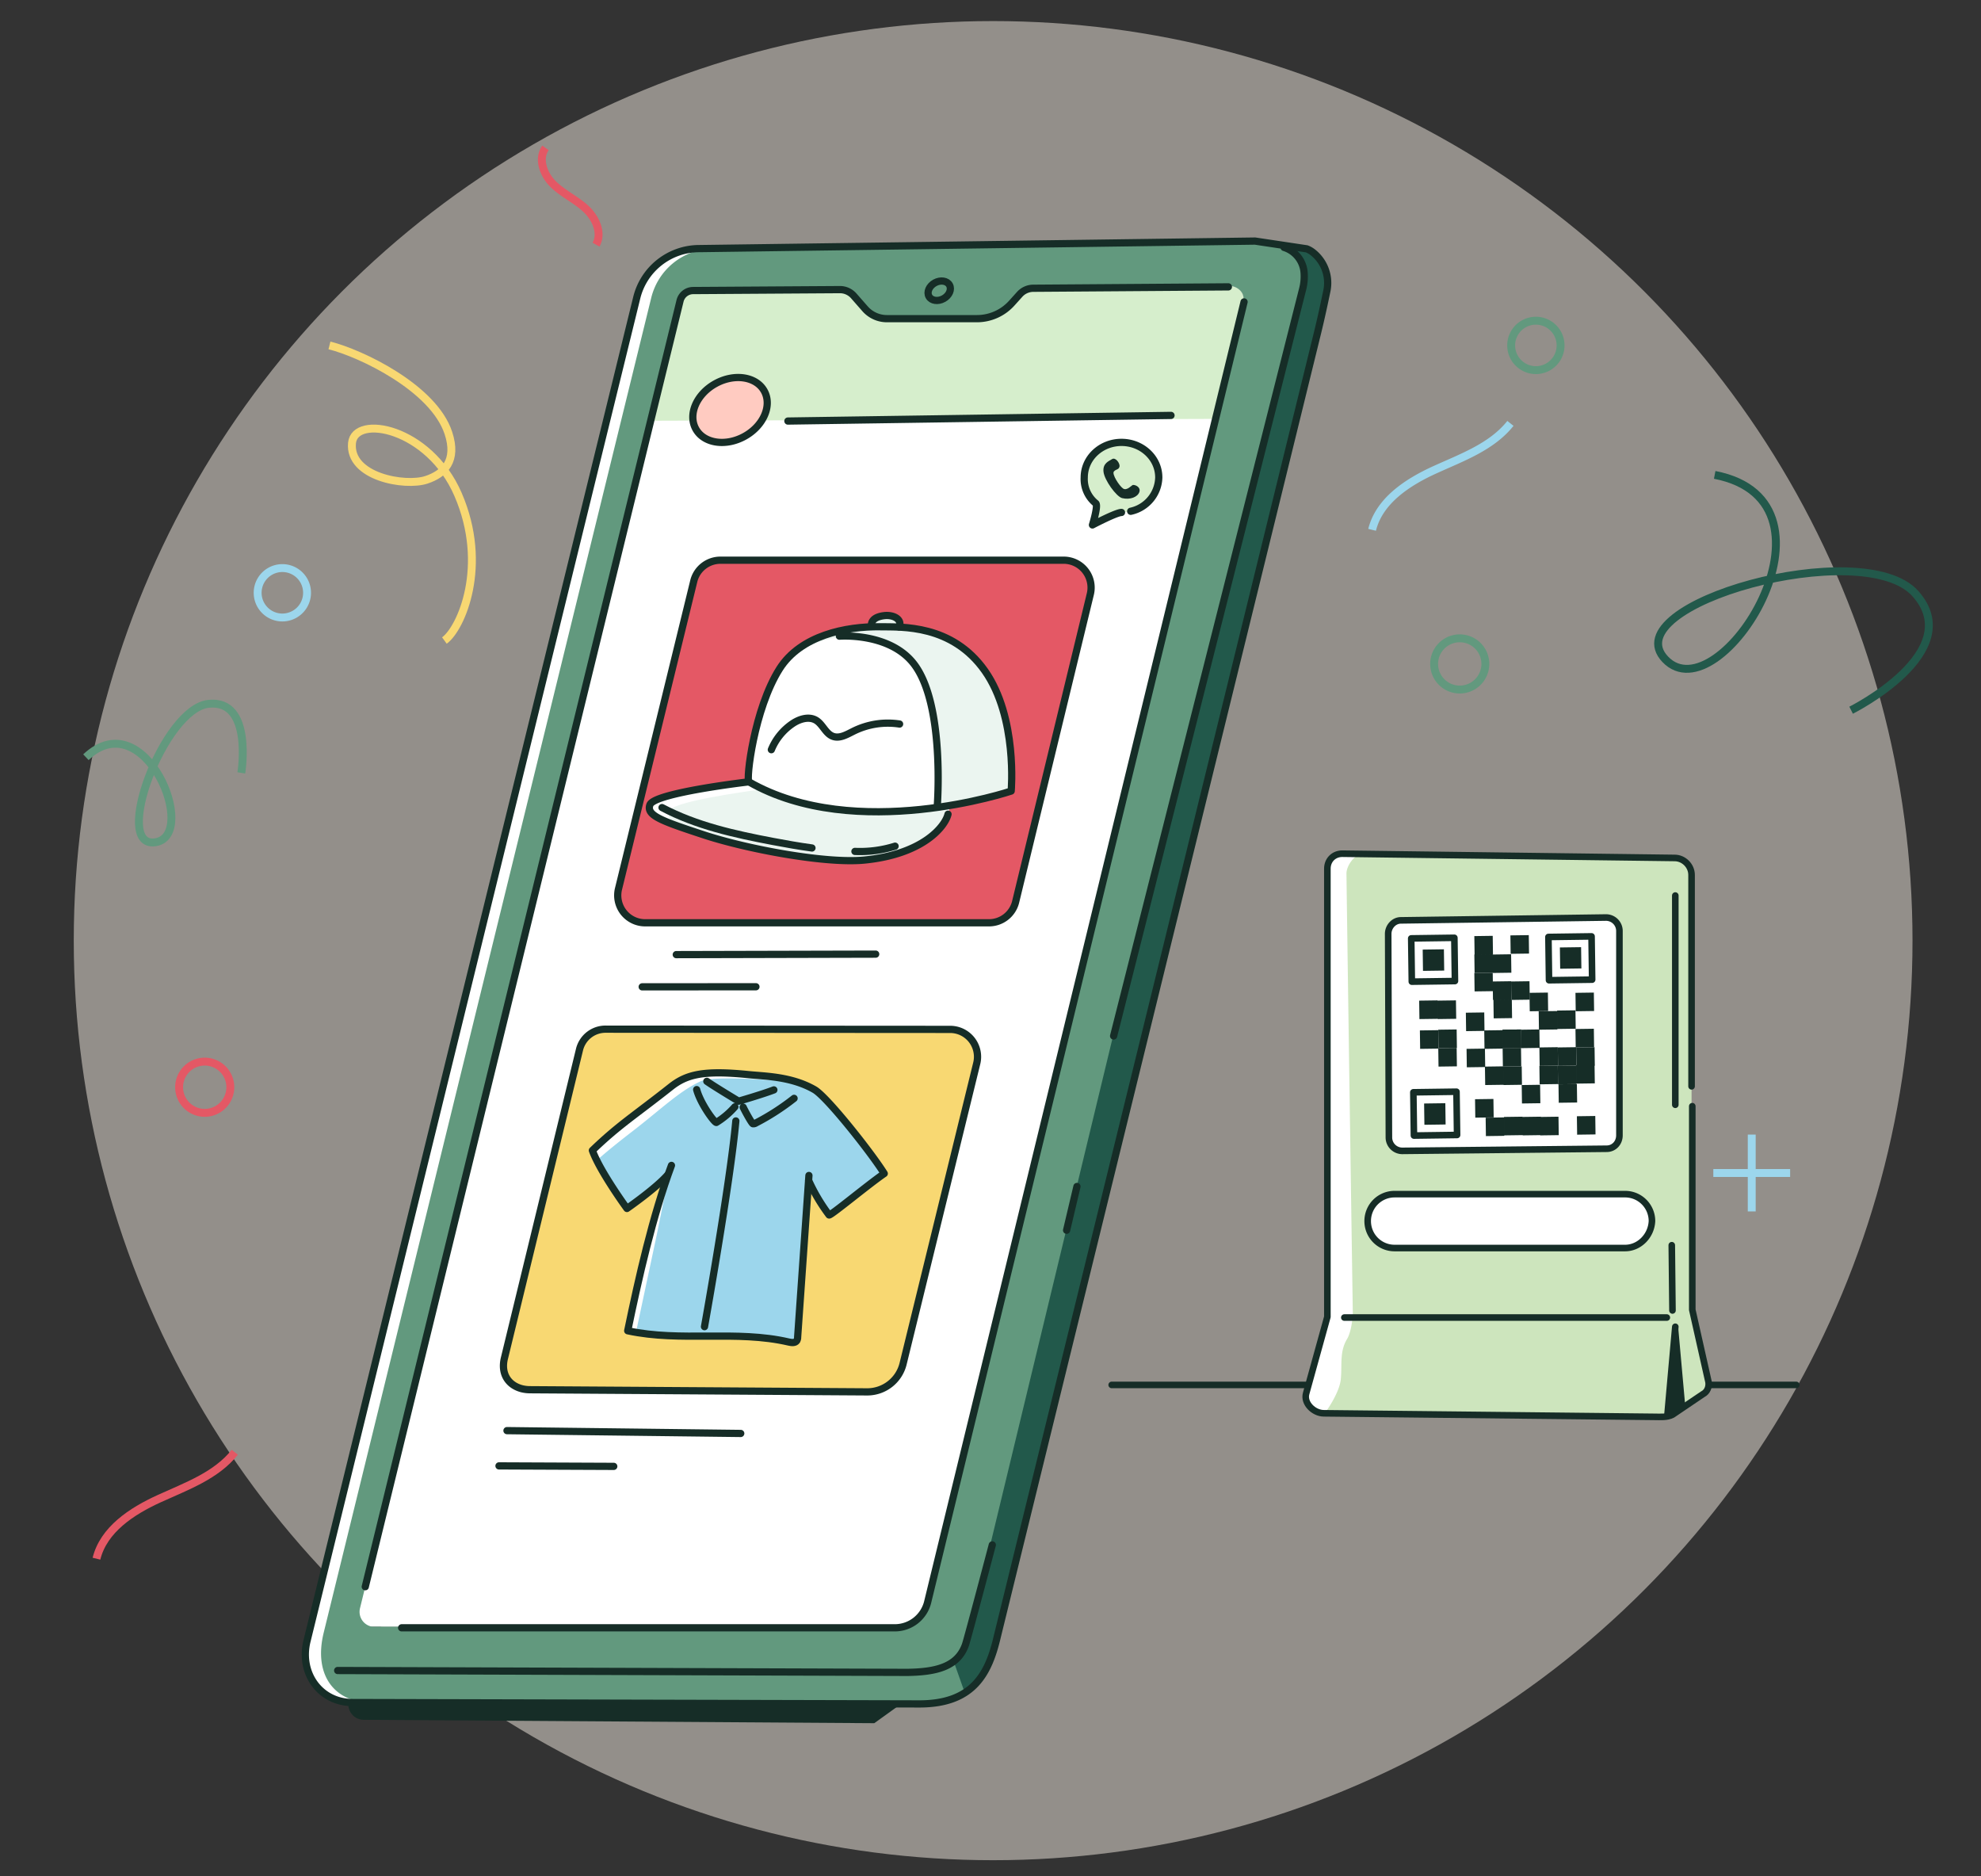 <svg width="376" height="356" fill="none" xmlns="http://www.w3.org/2000/svg"><rect width="100%" height="100%" fill="#333333" stroke="none"/><circle cx="188.5" cy="178.5" r="174.5" fill="#F4EDE3" fill-opacity=".5"/><path d="M332.485 215.304v14.58M339.774 222.594h-14.58" stroke="#9CD6EC" stroke-width="1.5" stroke-miterlimit="10"/><path d="M291.514 70.237a4.689 4.689 0 100-9.378 4.689 4.689 0 000 9.378zM276.994 130.85a4.86 4.86 0 10.001-9.719 4.86 4.86 0 00-.001 9.719z" stroke="#62997E" stroke-width="1.5" stroke-miterlimit="10"/><path d="M351.347 134.771s22.142-11.041 12.18-22.143-57.36 2.054-47.459 12.479c10.27 10.804 35.843-29.877 9.387-34.991" stroke="#22594B" stroke-width="1.5" stroke-miterlimit="10"/><path d="M18.31 295.783c1.352-5.513 6.687-9.013 11.889-11.384 5.202-2.371 10.827-4.369 14.364-8.813" stroke="#E45865" stroke-width="1.5" stroke-miterlimit="10"/><path d="M260.43 100.541c1.352-5.506 6.688-9.014 11.89-11.384 5.202-2.37 10.827-4.37 14.364-8.814M53.592 117.179a4.689 4.689 0 100-9.378 4.689 4.689 0 000 9.378z" stroke="#9CD6EC" stroke-width="1.5" stroke-miterlimit="10"/><path d="M45.804 146.665s2.283-14.013-6.226-13.105c-8.51.908-18.314 27.398-10.146 26.276 8.469-1.141-1.879-26.723-13.125-16.144" stroke="#62997E" stroke-width="1.5" stroke-miterlimit="10"/><path d="M62.531 65.548c5.945 1.486 19.752 8.04 22.576 16.623 1.731 5.261-.743 7.743-4.176 8.88-4.058 1.346-14.729-.542-14.12-6.977.528-5.507 14.618-2.973 20.124 9.75 5.856 13.502.58 25.429-2.586 27.725" stroke="#F8D872" stroke-width="1.5" stroke-miterlimit="10"/><path d="M38.856 211.176a4.86 4.86 0 100-9.72 4.86 4.86 0 000 9.72zM103.537 28.058c-1.487 2.103-.364 5.113 1.486 6.91 1.85 1.8 4.25 2.884 6.138 4.616 1.887 1.731 3.21 4.6 1.969 6.844" stroke="#E45865" stroke-width="1.5" stroke-miterlimit="10"/><path d="M340.93 262.809H211" stroke="#162D27" stroke-width="1.25" stroke-miterlimit="10" stroke-linecap="round" stroke-linejoin="round"/><path d="M250.597 267.923L316.77 269l6.309-4.576c.939-.538 1.342-1.481 1.073-2.423l-3.087-12.651v-83.312c0-1.75-1.476-3.23-3.221-3.23L254.758 162c-1.611 0-2.819 1.211-2.819 2.826v85.062l-3.624 14.267c-.537 1.48.671 3.768 2.282 3.768z" fill="#CDE5BD"/><path d="M251.805 249.888v-85.062c0-1.615 1.342-2.826 2.818-2.826h3.759c-1.342.269-2.819 2.288-2.819 3.769.268 20.861 1.208 83.715 1.208 83.715 0 .269-.268 3.23-1.074 4.576-1.476 2.423-.939 4.846-1.208 7.672-.268 2.692-2.953 6.326-2.953 6.326h-.939c-1.745 0-3.356-1.884-2.953-3.634l4.161-14.536zM304.824 217.99l-38.523.404a2.697 2.697 0 01-2.685-2.692l-.134-38.493c0-1.481 1.208-2.692 2.55-2.692l38.792-.538a2.696 2.696 0 012.684 2.691v38.494c-.134 1.615-1.342 2.826-2.684 2.826z" fill="#fff"/><path d="M304.958 217.99l-38.791.404a2.552 2.552 0 01-2.551-2.557l-.134-38.628c0-1.346 1.074-2.557 2.416-2.557l38.926-.539a2.552 2.552 0 012.55 2.558v38.762c0 1.48-1.074 2.557-2.416 2.557z" stroke="#162D27" stroke-width="1.25" stroke-miterlimit="10" stroke-linecap="round" stroke-linejoin="round"/><path d="M321.065 206.146v-40.108c0-1.75-1.476-3.23-3.221-3.23L254.758 162c-1.611 0-2.819 1.211-2.819 2.826v85.062l-4.027 14.536c-.537 1.884 1.477 3.768 3.356 3.768l62.683.673c1.208 0 2.416.135 3.49-.403l5.772-3.904c.805-.403 1.208-1.345 1.073-2.288l-3.087-13.728v-38.628M317.978 251.772l-1.477 16.555" stroke="#162D27" stroke-width="1.25" stroke-miterlimit="10" stroke-linecap="round" stroke-linejoin="round"/><path d="M276.042 177.961l-8.187.113.112 8.209 8.187-.113-.112-8.209z" stroke="#162D27" stroke-width="1.25" stroke-miterlimit="10" stroke-linecap="round" stroke-linejoin="round"/><path d="M274.058 180.142l-4.026.055.055 4.038 4.026-.056-.055-4.037z" fill="#162D27"/><path d="M276.445 207.167l-8.187.112.112 8.209 8.187-.112-.112-8.209z" stroke="#162D27" stroke-width="1.25" stroke-miterlimit="10" stroke-linecap="round" stroke-linejoin="round"/><path d="M274.327 209.349l-4.027.056.056 4.037 4.026-.055-.055-4.038z" fill="#162D27"/><path d="M302.082 177.692l-8.186.112.112 8.209 8.187-.112-.113-8.209z" stroke="#162D27" stroke-width="1.25" stroke-miterlimit="10" stroke-linecap="round" stroke-linejoin="round"/><path d="M300.097 179.738l-4.027.055.056 4.038 4.026-.056-.055-4.037zM276.477 195.353l-3.49.048.048 3.499 3.49-.048-.048-3.499zM276.344 189.835l-3.49.048.048 3.499 3.489-.048-.047-3.499zM272.853 189.836l-3.489.048.047 3.499 3.49-.048-.048-3.499zM281.714 192.124l-3.49.048.048 3.499 3.489-.048-.047-3.499zM286.948 189.701l-3.49.048.048 3.499 3.49-.048-.048-3.499zM286.813 186.202l-3.489.048.048 3.499 3.489-.048-.048-3.499z" fill="#162D27"/><path d="M290.304 186.203l-3.49.048.048 3.499 3.49-.048-.048-3.499z" fill="#162D27"/><path d="M293.793 188.355l-3.49.048.048 3.499 3.489-.048-.047-3.499zM272.988 195.488l-3.489.048.048 3.499 3.489-.048-.048-3.499z" fill="#162D27"/><path d="M276.477 198.853l-3.489.048.048 3.499 3.489-.048-.048-3.499zM285.471 212.043l-3.489.048.048 3.499 3.489-.048-.048-3.499zM283.457 208.543l-3.489.048.047 3.499 3.49-.048-.048-3.499zM288.96 211.908l-3.49.048.048 3.499 3.49-.048-.048-3.499zM292.45 211.907l-3.489.048.048 3.499 3.489-.048-.048-3.499z" fill="#162D27"/><path d="M295.807 211.909l-3.49.048.048 3.499 3.49-.048-.048-3.499zM299.297 205.716l-3.49.048.048 3.499 3.49-.048-.048-3.499zM295.672 202.218l-3.49.048.048 3.499 3.49-.048-.048-3.499zM299.162 198.718l-3.49.048.048 3.499 3.49-.048-.048-3.499z" fill="#162D27"/><path d="M302.651 202.083l-3.49.048.048 3.499 3.49-.048-.048-3.499zM295.671 198.718l-3.489.048.048 3.499 3.489-.048-.048-3.499zM299.162 202.219l-3.489.048.047 3.499 3.49-.048-.048-3.499z" fill="#162D27"/><path d="M302.652 198.717l-3.489.048.048 3.499 3.489-.047-.048-3.5z" fill="#162D27"/><path d="M302.518 195.22l-3.49.048.048 3.499 3.49-.048-.048-3.499zM302.518 188.354l-3.489.048.048 3.499 3.489-.048-.048-3.499zM299.027 191.72l-3.49.048.048 3.499 3.49-.048-.048-3.499zM295.538 191.856l-3.489.048.048 3.499 3.489-.048-.048-3.499z" fill="#162D27"/><path d="M292.182 195.353l-3.489.048.048 3.499 3.489-.048-.048-3.499zM288.692 198.854l-3.489.048.048 3.499 3.489-.048-.048-3.499zM290.168 177.454l-3.489.048.048 3.499 3.489-.048-.048-3.499zM283.323 177.588l-3.49.048.048 3.499 3.49-.048-.048-3.499zM286.814 181.087l-3.489.048.047 3.499 3.49-.048-.048-3.499zM283.324 181.088l-3.49.048.048 3.499 3.489-.048-.047-3.499z" fill="#162D27"/><path d="M283.324 184.587l-3.49.048.048 3.499 3.49-.048-.048-3.499zM285.203 195.488l-3.489.048.048 3.499 3.489-.048-.048-3.499zM288.692 195.354l-3.49.048.048 3.499 3.49-.048-.048-3.499z" fill="#162D27"/><path d="M288.692 195.354l-3.49.048.048 3.499 3.49-.048-.048-3.499zM302.787 211.774l-3.49.048.048 3.499 3.489-.048-.047-3.499zM288.827 202.352l-3.49.048.048 3.499 3.49-.048-.048-3.499zM292.317 205.852l-3.489.048.047 3.499 3.49-.048-.048-3.499zM285.336 202.353l-3.489.048.048 3.499 3.489-.048-.048-3.499z" fill="#162D27"/><path d="M281.847 198.987l-3.489.048.047 3.499 3.49-.048-.048-3.499z" fill="#162D27"/><path d="M316.367 250.023H255.16M317.978 209.645v-39.704M317.441 248.677l-.134-12.383" stroke="#162D27" stroke-width="1.25" stroke-miterlimit="10" stroke-linecap="round" stroke-linejoin="round"/><path d="M318.515 251.772l1.342 14.94-2.684 1.75c-.403.269-.537-1.212-.537-1.75l1.879-14.94z" fill="#162D27"/><path d="M308.448 236.833H264.69a5.105 5.105 0 01-5.1-5.115 5.104 5.104 0 015.1-5.114h43.758c2.818 0 5.1 2.288 5.1 5.114-.134 2.827-2.416 5.115-5.1 5.115z" fill="#fff" stroke="#162D27" stroke-width="1.25" stroke-miterlimit="10" stroke-linecap="round" stroke-linejoin="round"/><path d="M66.151 322.98a2.928 2.928 0 002.9 3.377l96.89.643 7.355-5.284-107.145 1.264z" fill="#162D27"/><path d="M233.363 54.272l-38.481.257-.129.179a22.575 22.575 0 01-3.77 4.049 6.587 6.587 0 01-4.87 1.806l-4.812-.05-10.711.229c-2.649 0-4.763-.593-5.777-1.55l-.621-.714-2.271-2.735a2.736 2.736 0 00-2.142-.964l-27.584.172a3.354 3.354 0 00-3.228 2.542L67.172 305.186a2.855 2.855 0 002.743 3.513l100.96.25c2.821-.836 5.17-2.857 5.127-4.706L235.64 57.122a2.322 2.322 0 00-.45-1.975 2.323 2.323 0 00-1.827-.875z" fill="#fff"/><path d="M233.363 54.272l-38.481.257-.128.179h-.257l-2.857 3.178a4.695 4.695 0 01-.657.87 6.295 6.295 0 01-3.656 1.629l-6.026.128-12.418-.128a5.932 5.932 0 01-4.67-1.921l-2.292-2.72a2.741 2.741 0 00-2.142-.965l-27.584.172a3.35 3.35 0 00-3.185 2.413l-5.127 22.479 107.823-.357 4.242-22.493c.371-1.535-1.086-2.728-2.585-2.72z" fill="#D6EECC"/><path d="M250.778 49.674c-2.677-4.106-7.276-3.749-12.574-3.927l-105.459 1.428a12.249 12.249 0 00-11.897 9.347L58.682 309.827c-2.056 8.419 2.464 13.21 8.683 13.21l107.588.207c9.996 0 12.503-5.591 14.102-12.46l61.452-249.642c.964-4.113 1.957-8.883.271-11.468zM175.752 304.95c-.464 1.999-3.113 3.784-6.733 4.034l-92.485-.192H70.65a2.87 2.87 0 01-1.922-1.232 2.852 2.852 0 01-.406-2.246l60.695-247.778a.96.96 0 01.043-.129 3.347 3.347 0 013.185-2.413l27.534-.215a2.74 2.74 0 012.142.964l2.321 2.721a5.932 5.932 0 004.67 1.92l12.417.13 6.027-.13c2.542-.663 4.777-2.855 5.919-4.212a6.364 6.364 0 012.214-1.642l37.902-.258c1.5 0 2.935 1.257 2.599 2.721l-5.826 25.47-54.412 222.487z" fill="#fff"/><path d="M250.778 49.674c-2.678-4.106-7.276-3.749-12.575-3.927L135.5 47.175a12.254 12.254 0 00-11.896 9.347L61.438 309.827c-2.056 8.419 2.47 13.21 8.69 13.21l105.052.207c9.997 0 12.504-5.591 14.103-12.46l61.224-249.642c.963-4.113 1.956-8.883.271-11.468zm-75.026 255.162c-.464 1.999-3.114 3.791-6.734 4.041l-92.485-.193H70.65a2.851 2.851 0 01-2.359-2.312c-.07-.386-.059-.783.032-1.165l60.695-247.821a.862.862 0 01.042-.122 3.341 3.341 0 013.185-2.413l27.534-.143a2.733 2.733 0 012.142.957l2.321 2.72a5.912 5.912 0 004.67 1.928l12.418.129 6.026-.129c2.542-.664 4.777-2.892 5.92-4.22a6.343 6.343 0 012.206-1.635l37.902-.186c1.5 0 2.899 1.307 2.6 2.65l-5.827 25.47-54.404 222.444z" fill="#62997E"/><path d="M183.171 321.373c3.149-3.299 4.513-3.749 6.113-10.618l61.223-249.613c.964-4.113 1.957-8.883.272-11.468-2.678-4.106-7.277-3.749-12.575-3.927l5.52 1.206c1.499 0 4.106 3.57 3.806 4.884L240.125 83 210.977 197.77l-26.756 110.857c-.464 2-.714 4.235-3.106 6.934l2.056 5.812z" fill="#22594B"/><path d="M179.098 56.672c1.076-.596 1.577-1.75 1.118-2.579-.459-.828-1.703-1.015-2.779-.42-1.076.597-1.577 1.752-1.118 2.58.458.828 1.703 1.015 2.779.419z" stroke="#162D27" stroke-width="1.372" stroke-linecap="round" stroke-linejoin="round"/><path d="M190.983 58.757a6.298 6.298 0 01-3.656 1.628l-6.027.128 4.813.05a6.594 6.594 0 004.87-1.806z" fill="#fff"/><path d="M212.862 97.244c-1 0-5.513 2.371-5.513 2.371s1.15-3.692.628-4.106a5.907 5.907 0 01-2.185-4.912c0-3.67 3.164-6.648 7.07-6.648s7.076 2.977 7.076 6.648a6.743 6.743 0 01-5.327 6.426" fill="#D6EECC"/><path d="M165.791 264.127h-64.565c-3.399 0-6.17-3.206-5.313-6.498l14.11-58.553a5.167 5.167 0 015.156-3.699h65.129a5.194 5.194 0 014.105 2.006 5.19 5.19 0 01.936 4.471l-14.145 57.217c-.586 2.321-3.035 5.056-5.413 5.056z" fill="#F8D872"/><path d="M182.807 175.17l-60.752-.415a5.204 5.204 0 01-4.998-6.512l15.145-58.381a5.218 5.218 0 015.041-3.899l64.744.3a5.084 5.084 0 014.027 2.064 5.093 5.093 0 01.793 4.455l-14.181 58.76c-.586 2.307-1.429 4.163-9.819 3.628z" fill="#E45865"/><path d="M142.142 148.364c-.55-.379.964-13.789 5.827-21.458 3.991-6.305 12.574-8.083 19.143-7.969 3.999.065 13.568-.499 19.816 8.362 6.248 8.861 4.998 22.814 4.998 22.814a97.231 97.231 0 01-17.487 3.456c-10.875 1.128-24.114.471-32.297-5.205z" fill="#EBF5F0"/><path d="M177.887 153.091s-13.353 1.271-17.73.714c-4.641-.571-13.981-3.306-13.981-3.306s-4.285-1.957-4.285-2.142c-2.206.278-18.272 2.363-18.522 4.334-.264 2.142 2.142 3.042 10.261 5.713 8.119 2.67 23.142 5.505 30.504 4.762 11.19-1.121 15.667-6.312 16.167-10.282l-2.414.207z" fill="#EBF5F0"/><path d="M179.858 154.547a7.067 7.067 0 00.428-1.656l-2.37-.279v.479s-14.81 1.428-19.18.921c-2.856-.35-8.676-2.328-12.66-3.778 2.642 1.014 12.196 4.599 16.173 5.092 3.478.428 13.703-.429 17.609-.779z" fill="#EBF5F0"/><path d="M126.868 154.033c.228-1.842 14.281-3.784 17.93-4.284-1.778-.657-2.963-1.121-2.963-1.121l.042-.264c-2.206.278-18.272 2.363-18.522 4.334-.222 1.757 1.428 2.699 6.633 4.484-2.456-1.021-3.284-1.87-3.12-3.149z" fill="#fff"/><path d="M145.348 149.999l.043-.264-.593.071 1.249.457-.699-.264z" fill="#EBF5F0"/><path d="M177.274 136.875c-.872-5.584-3.035-10.711-5.356-12.404-4.598-3.334-18.48-8.126-26.334 6.334-1.229 2.271-3.385 15.574-3.706 17.587l-.043.265s12.232 4.791 16.873 5.355c4.37.543 19.18-.921 19.18-.921v-.479a82.392 82.392 0 00-.614-15.737z" fill="#fff"/><path d="M146.404 142.266a11.022 11.022 0 014.006-4.935c1.285-.871 3.013-1.428 4.363-.714 1.35.714 1.892 2.607 3.342 3.121 1.285.45 2.62-.357 3.841-.964a14.67 14.67 0 018.79-1.378" stroke="#162D27" stroke-width="1.372" stroke-linecap="round" stroke-linejoin="round"/><path d="M165.42 118.795s-.4-1.6 2.32-1.957c1.871-.25 3.571.714 2.921 2.142" fill="#EBF5F0"/><path d="M142.142 148.364c-.578-.336.964-13.789 5.827-21.458 3.991-6.305 12.574-8.083 19.144-7.969 3.998.065 13.567-.499 19.815 8.362 6.248 8.861 4.998 22.814 4.998 22.814s-29.476 9.918-49.784-1.749z" stroke="#162D27" stroke-width="1.372" stroke-linecap="round" stroke-linejoin="round"/><path d="M142.142 148.364s-18.002 2.078-18.787 4.363c-.714 2.013 2.142 3.042 10.261 5.712 8.119 2.671 23.142 5.506 30.504 4.763 11.19-1.121 15.281-6.427 15.817-8.697M159.322 120.722s9.383-.756 14.053 5.156c6.062 7.669 4.513 27.213 4.513 27.213M165.42 118.795s-.4-1.6 2.32-1.957c1.871-.25 3.571.714 2.921 2.142M162.271 161.567a22.266 22.266 0 007.619-.993" stroke="#162D27" stroke-width="1.372" stroke-linecap="round" stroke-linejoin="round"/><path d="M125.654 153.248c6.505 3.442 13.81 5.056 21.05 6.427 2.457.464 4.934.907 7.412 1.242" stroke="#162D27" stroke-width="1.372" stroke-linecap="round" stroke-linejoin="round"/><path d="M187.684 175.112h-65.272a5.201 5.201 0 01-5.061-4.168 5.213 5.213 0 01.062-2.344l14.282-58.395a5.217 5.217 0 015.041-3.899h65.151a5.2 5.2 0 015.096 4.137 5.193 5.193 0 01-.048 2.346l-14.174 58.396a5.204 5.204 0 01-5.077 3.927zM100.662 263.72a6.548 6.548 0 01-1.706-.214c-2.57-.714-3.95-2.935-3.192-5.863l14.238-58.51a5.082 5.082 0 014.999-3.834l65.336.043a5.193 5.193 0 015.09 4.132 5.184 5.184 0 01-.049 2.344l-13.967 56.975a7.004 7.004 0 01-6.805 5.334l-63.944-.407z" stroke="#162D27" stroke-width="1.372" stroke-linecap="round" stroke-linejoin="round"/><path d="M236.126 57.293L176.102 303.9a6.427 6.427 0 01-6.27 4.999H76.234m-6.905-7.798l59.745-244.015a2.57 2.57 0 012.478-1.95l27.848-.178a3.492 3.492 0 012.642 1.185l2.142 2.442a5.513 5.513 0 004.149 1.886h17.095a8.9 8.9 0 006.662-3.007l1.428-1.585a3.495 3.495 0 012.592-1.178l37.038-.264m5.056-8.69l-105.46 1.428a12.246 12.246 0 00-11.896 9.347L58.261 311.44c-1.471 6.048 2.47 11.639 8.69 11.639l107.551.264c10.354 0 13.189-5.919 14.789-12.796l60.83-247.6c.621-2.535 1.25-5.462 1.707-7.669a7.393 7.393 0 00-2.506-7.283 4.521 4.521 0 00-1.314-.779l-9.804-1.47zM149.546 79.9l72.713-1.071" stroke="#162D27" stroke-width="1.372" stroke-linecap="round" stroke-linejoin="round"/><path d="M129.967 204.403c-.264.064-4.799 3.571-10.397 7.898-4.877 3.756-7.083 5.819-7.083 5.819s1.963 4.87 2.856 5.956c1.021 1.242 3.863 5.141 3.863 5.141l7.226-5.22-7.283 28.669 7.305.872 16.594.464 6.92.864a1.384 1.384 0 001.542-1.271l1.971-29.441 4.063 6.519 10.168-8.161s-11.111-15.06-13.017-15.874c-.579-.243.178-.899-11.611-2.585-4.241-.614-10.168-.414-13.117.35z" fill="#9CD6EC"/><path d="M127.432 220.619l-4.049 13.746-4.399 18.209 1.721.278 3.928-18.43 2.799-13.803zM132.98 205.189c2.764-1.271 17.316.093 17.316.093a31.133 31.133 0 00-7.212-1.236c-4.284-.221-9.925-.771-13.181.607-.25.107-4.735 3.335-10.333 7.648-4.877 3.756-7.083 5.819-7.083 5.819s.25.65.857 2.021c.649-.585 2.542-2.256 6.562-5.355 5.598-4.313 9.011-7.719 13.074-9.597z" fill="#fff"/><path d="M127.446 221.148c-3.57 9.59-6.234 21.371-8.305 31.383 10.097 2.185 20.587-.186 30.584 2.142.528.121 1.199.2 1.506-.25.119-.219.176-.466.165-.714.714-9.911 1.428-20.708 2.142-30.648" stroke="#162D27" stroke-width="1.372" stroke-linecap="round" stroke-linejoin="round"/><path d="M153.481 224.012a34.567 34.567 0 003.877 6.54c.186.265 7.526-5.848 10.475-7.854-2.356-3.792-10.811-14.524-13.253-15.931-4.42-2.542-9.532-2.528-12.66-2.856-8.34-.836-11.589-.043-14.574 2.313-6.905 5.463-9.854 7.219-14.909 12.089 1.428 3.985 6.562 11.011 6.562 11.011s5.455-3.777 7.705-6.348" stroke="#162D27" stroke-width="1.372" stroke-linecap="round" stroke-linejoin="round"/><path d="M134.158 205.196c1.564 1.093 6.034 3.77 6.034 3.77s4.284-1.228 6.69-2.142M132.23 206.767c.714 2.642 3.328 6.234 3.735 6.234a15.352 15.352 0 003.513-2.964M141.057 210.108c.428.9 1.628 3.078 1.856 3.135a.812.812 0 00.55-.136 45.393 45.393 0 007.255-4.677M139.664 212.715c-1.085 11.932-5.948 39.037-5.948 39.037" stroke="#162D27" stroke-width="1.372" stroke-linecap="round" stroke-linejoin="round"/><path d="M141.331 82.795c3.587-1.987 5.256-5.836 3.727-8.596-1.529-2.76-5.677-3.385-9.265-1.397-3.587 1.988-5.256 5.836-3.727 8.596 1.529 2.76 5.677 3.385 9.265 1.397z" fill="#FFCBC1"/><path d="M141.331 82.795c3.587-1.987 5.256-5.836 3.727-8.596-1.529-2.76-5.677-3.385-9.265-1.397-3.587 1.988-5.256 5.836-3.727 8.596 1.529 2.76 5.677 3.385 9.265 1.397zM212.862 97.244c-1 0-5.513 2.371-5.513 2.371s1.15-3.692.628-4.106a5.907 5.907 0 01-2.185-4.912c0-3.67 3.164-6.648 7.07-6.648s7.076 2.977 7.076 6.648a6.743 6.743 0 01-5.327 6.426" stroke="#162D27" stroke-width="1.372" stroke-linecap="round" stroke-linejoin="round"/><path d="M211.077 87.12c-.614.385-1.807.799-1.628 2.405.178 1.607 2.434 4.706 3.527 4.999 1.542.378 2.97-.222 3.278-1.157.307-.935-.757-1.385-1.222-1.342-.192 0-1.142 1.185-1.877.67-.736-.513-2.143-2.72-1.743-3.212.4-.493.936-.315 1.071-.936.136-.621-.757-1.835-1.406-1.428z" fill="#162D27"/><path d="M128.36 181.153l37.845-.092M121.891 187.266l21.586-.015M96.227 271.482l44.365.535M94.713 278.173l21.779.092M211.369 196.591l35.86-141.669a9.576 9.576 0 00.3-3.085 5.418 5.418 0 00-3.806-4.884M188.341 293.168s-4.684 17.766-5.084 18.922c-1.521 4.37-5.898 5.177-10.982 5.27l-108.18-.357M204.408 225.154l-1.964 8.304" stroke="#162D27" stroke-width="1.372" stroke-linecap="round" stroke-linejoin="round"/></svg>